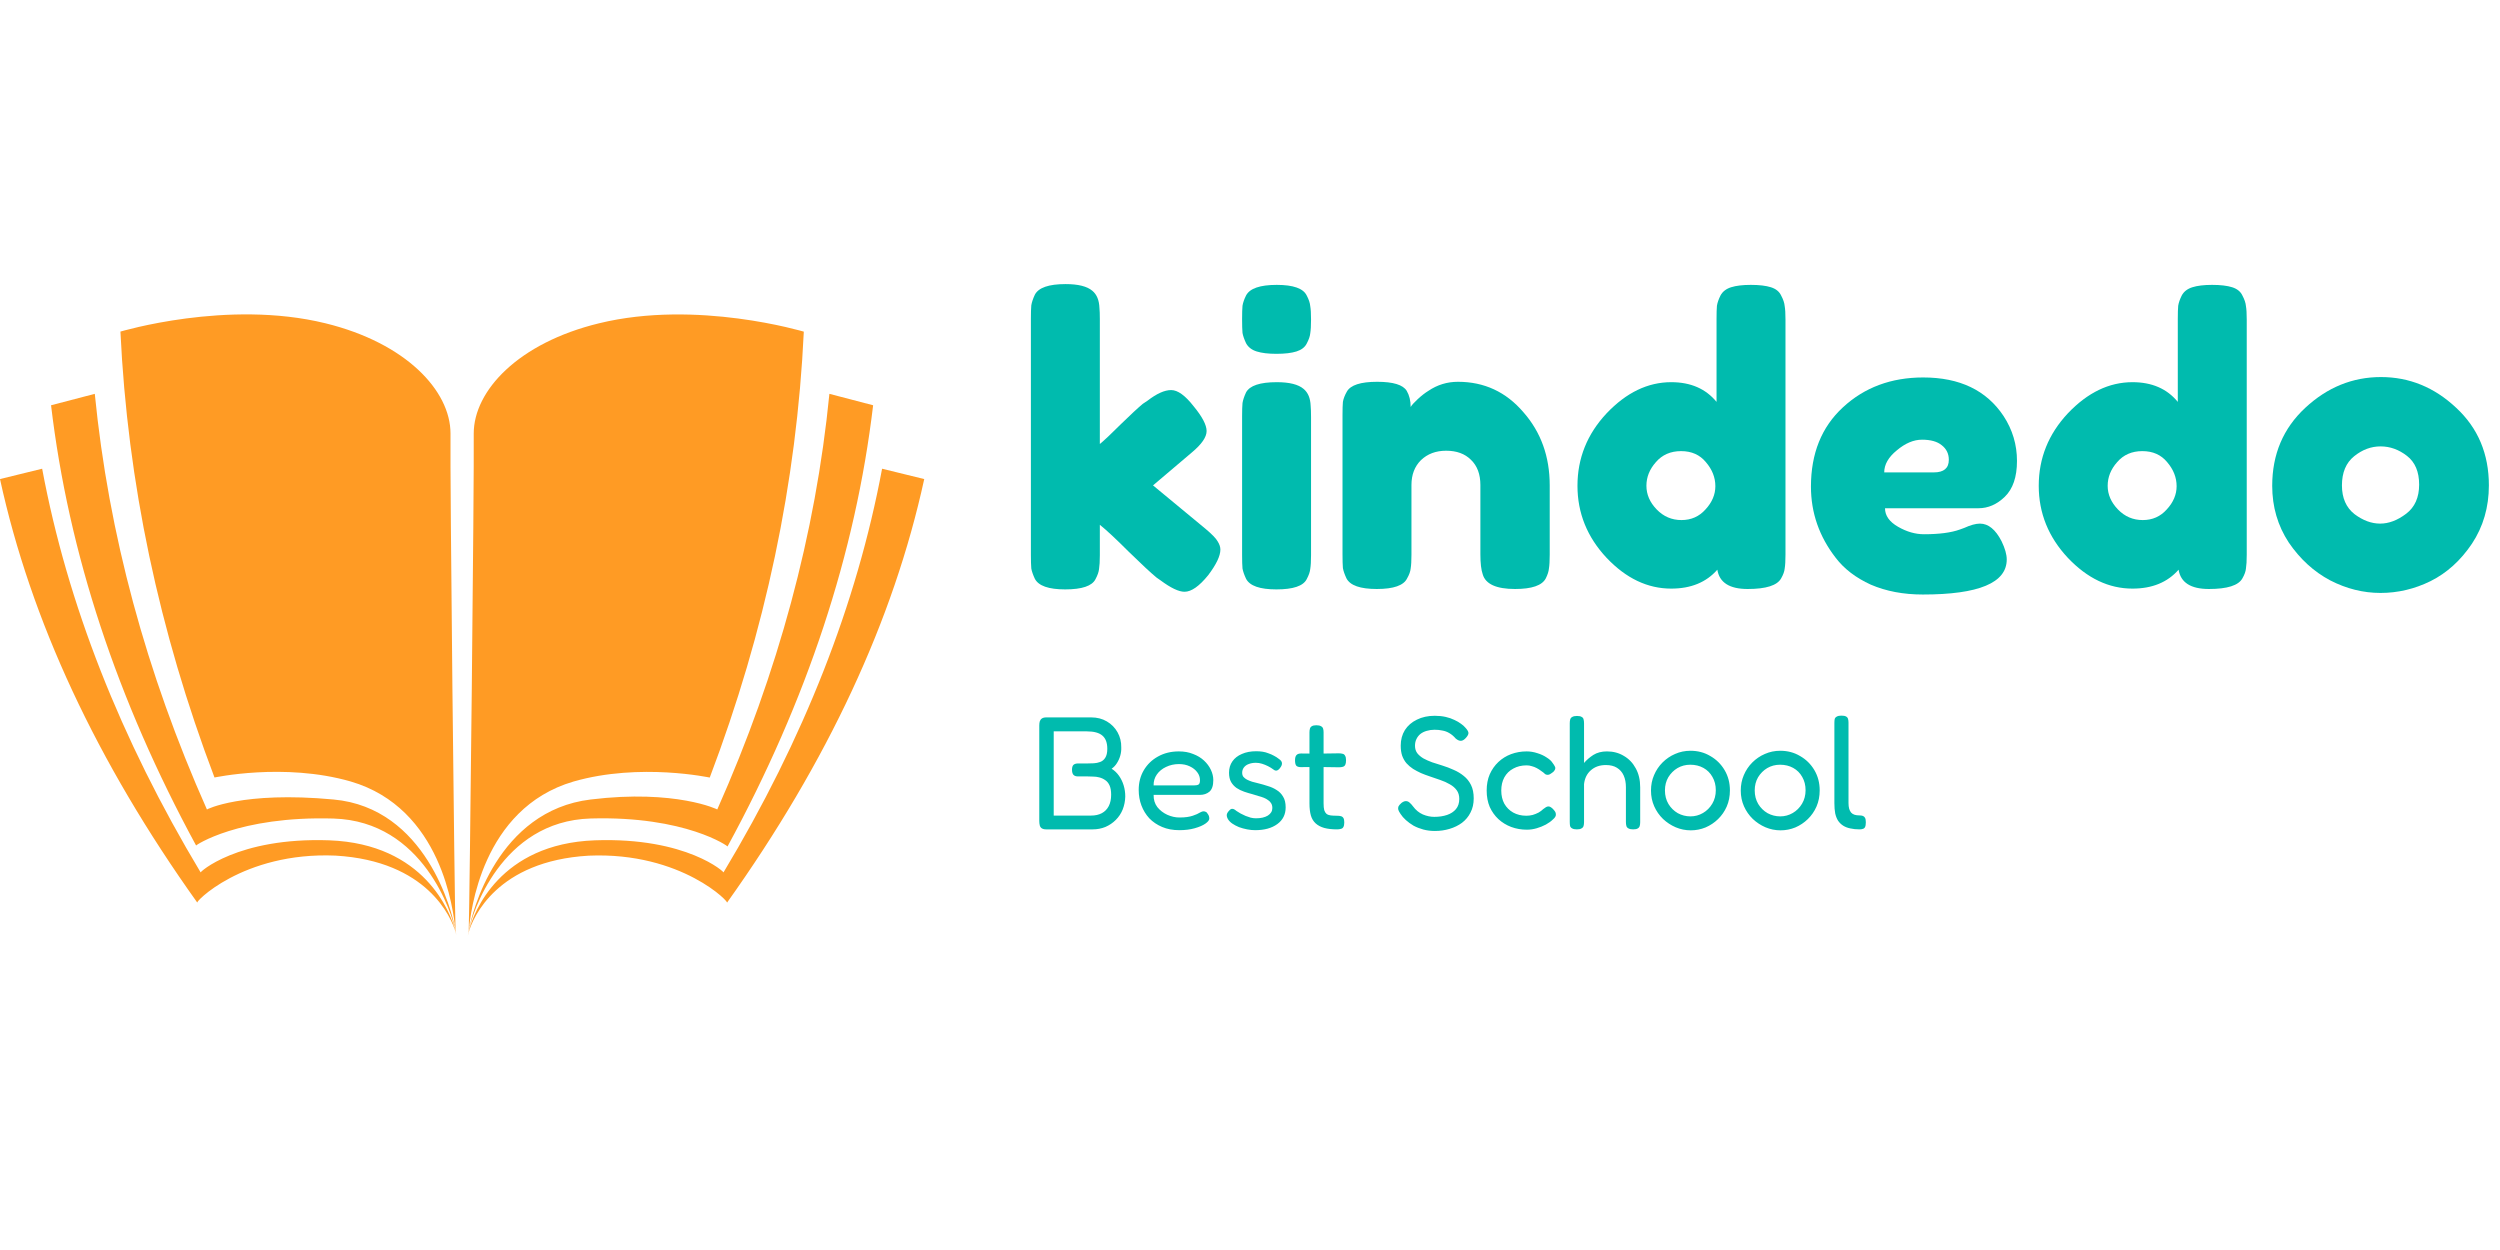 <svg width="400" height="200" viewBox="0 0 187 51" fill="none" xmlns="http://www.w3.org/2000/svg">
<path d="M86.246 15.057L90.165 18.299C90.656 18.711 90.961 19.026 91.079 19.242C91.216 19.458 91.285 19.664 91.285 19.86C91.285 20.332 90.98 20.97 90.371 21.776C89.703 22.601 89.114 23.014 88.603 23.014C88.171 23.014 87.572 22.729 86.806 22.159L86.511 21.953C86.059 21.579 85.362 20.931 84.419 20.008C83.476 19.065 82.759 18.397 82.268 18.004V20.273C82.268 20.725 82.248 21.069 82.209 21.304C82.189 21.52 82.101 21.776 81.944 22.07C81.689 22.581 80.932 22.837 79.675 22.837C78.437 22.837 77.681 22.572 77.406 22.041C77.269 21.746 77.18 21.491 77.141 21.275C77.121 21.039 77.111 20.695 77.111 20.244V2.593C77.111 2.141 77.121 1.807 77.141 1.591C77.18 1.355 77.269 1.09 77.406 0.796C77.681 0.265 78.447 0 79.704 0C80.647 0 81.315 0.167 81.708 0.501C82.042 0.776 82.219 1.208 82.239 1.797C82.258 1.974 82.268 2.249 82.268 2.623V11.963C82.622 11.669 83.152 11.168 83.859 10.461C84.586 9.753 85.126 9.253 85.48 8.958L85.834 8.722C86.521 8.192 87.11 7.927 87.602 7.927C88.093 7.927 88.652 8.329 89.281 9.135C89.929 9.92 90.254 10.539 90.254 10.991C90.254 11.443 89.89 11.973 89.163 12.582L86.246 15.057Z" fill="#00BBAE"/>
<path d="M92.909 9.901C92.909 9.449 92.919 9.115 92.939 8.899C92.978 8.663 93.067 8.398 93.204 8.103C93.479 7.593 94.245 7.337 95.502 7.337C96.445 7.337 97.113 7.504 97.506 7.838C97.84 8.113 98.017 8.536 98.037 9.105C98.056 9.302 98.066 9.586 98.066 9.96V20.273C98.066 20.725 98.046 21.069 98.007 21.304C97.987 21.52 97.899 21.776 97.742 22.07C97.487 22.581 96.73 22.837 95.473 22.837C94.235 22.837 93.479 22.572 93.204 22.041C93.067 21.746 92.978 21.491 92.939 21.275C92.919 21.059 92.909 20.715 92.909 20.244V9.901ZM97.742 4.449C97.604 4.724 97.349 4.921 96.976 5.039C96.603 5.157 96.102 5.216 95.473 5.216C94.864 5.216 94.373 5.157 94 5.039C93.626 4.921 93.361 4.715 93.204 4.42C93.067 4.125 92.978 3.87 92.939 3.654C92.919 3.418 92.909 3.074 92.909 2.623C92.909 2.171 92.919 1.837 92.939 1.621C92.978 1.385 93.067 1.13 93.204 0.855C93.479 0.324 94.245 0.059 95.502 0.059C96.74 0.059 97.487 0.324 97.742 0.855C97.899 1.149 97.987 1.414 98.007 1.65C98.046 1.866 98.066 2.2 98.066 2.652C98.066 3.104 98.046 3.448 98.007 3.683C97.987 3.899 97.899 4.155 97.742 4.449Z" fill="#00BBAE"/>
<path d="M109.054 7.308C111.018 7.308 112.649 8.064 113.945 9.577C115.261 11.07 115.919 12.897 115.919 15.057V20.244C115.919 20.695 115.9 21.039 115.86 21.275C115.841 21.491 115.762 21.737 115.625 22.012C115.35 22.542 114.584 22.807 113.326 22.807C111.932 22.807 111.126 22.444 110.91 21.717C110.792 21.383 110.733 20.882 110.733 20.214V15.028C110.733 14.223 110.498 13.594 110.026 13.142C109.574 12.69 108.955 12.464 108.17 12.464C107.404 12.464 106.775 12.7 106.284 13.172C105.812 13.643 105.577 14.262 105.577 15.028V20.244C105.577 20.695 105.557 21.039 105.518 21.275C105.498 21.491 105.41 21.737 105.252 22.012C104.997 22.542 104.241 22.807 102.984 22.807C101.746 22.807 100.99 22.542 100.715 22.012C100.577 21.717 100.489 21.462 100.449 21.245C100.43 21.01 100.42 20.666 100.42 20.214V9.783C100.42 9.351 100.43 9.027 100.449 8.811C100.489 8.575 100.587 8.319 100.744 8.044C101.019 7.553 101.775 7.308 103.013 7.308C104.211 7.308 104.948 7.534 105.223 7.985C105.419 8.319 105.518 8.722 105.518 9.194C105.596 9.056 105.773 8.86 106.048 8.604C106.323 8.349 106.588 8.143 106.844 7.985C107.512 7.534 108.248 7.308 109.054 7.308Z" fill="#00BBAE"/>
<path d="M128.692 0.855C128.849 0.56 129.114 0.354 129.487 0.236C129.86 0.118 130.352 0.059 130.961 0.059C131.589 0.059 132.09 0.118 132.463 0.236C132.837 0.354 133.092 0.56 133.229 0.855C133.387 1.149 133.475 1.414 133.495 1.65C133.534 1.866 133.554 2.2 133.554 2.652V20.244C133.554 20.695 133.534 21.039 133.495 21.275C133.475 21.491 133.387 21.737 133.229 22.012C132.935 22.542 132.1 22.807 130.725 22.807C129.369 22.807 128.613 22.326 128.456 21.363C127.631 22.306 126.482 22.778 125.008 22.778C123.24 22.778 121.629 22.012 120.176 20.479C118.722 18.927 117.995 17.13 117.995 15.087C117.995 13.024 118.722 11.217 120.176 9.665C121.649 8.113 123.26 7.337 125.008 7.337C126.462 7.337 127.591 7.828 128.397 8.811V2.623C128.397 2.171 128.407 1.837 128.426 1.621C128.466 1.385 128.554 1.13 128.692 0.855ZM123.918 16.855C124.429 17.385 125.048 17.651 125.774 17.651C126.501 17.651 127.1 17.385 127.572 16.855C128.063 16.325 128.309 15.745 128.309 15.116C128.309 14.468 128.073 13.869 127.601 13.319C127.149 12.769 126.531 12.494 125.745 12.494C124.959 12.494 124.331 12.769 123.859 13.319C123.388 13.849 123.152 14.439 123.152 15.087C123.152 15.735 123.407 16.325 123.918 16.855Z" fill="#00BBAE"/>
<path d="M150.87 13.23C150.87 14.429 150.565 15.323 149.956 15.912C149.367 16.482 148.709 16.767 147.982 16.767H140.999C140.999 17.317 141.323 17.778 141.971 18.151C142.619 18.525 143.267 18.711 143.916 18.711C145.055 18.711 145.949 18.593 146.597 18.358L146.921 18.24C147.393 18.024 147.786 17.916 148.1 17.916C148.729 17.916 149.269 18.358 149.721 19.242C149.976 19.772 150.104 20.224 150.104 20.597C150.104 22.346 148.012 23.22 143.827 23.22C142.374 23.22 141.077 22.974 139.938 22.483C138.818 21.972 137.944 21.304 137.315 20.479C136.078 18.888 135.459 17.11 135.459 15.146C135.459 12.671 136.254 10.696 137.846 9.223C139.456 7.73 141.46 6.984 143.857 6.984C146.587 6.984 148.591 7.946 149.868 9.871C150.536 10.893 150.87 12.013 150.87 13.23ZM144.652 14.085C145.399 14.085 145.772 13.771 145.772 13.142C145.772 12.69 145.595 12.327 145.242 12.052C144.908 11.777 144.417 11.639 143.768 11.639C143.14 11.639 142.511 11.905 141.883 12.435C141.254 12.946 140.94 13.496 140.94 14.085H144.652Z" fill="#00BBAE"/>
<path d="M163.194 0.855C163.351 0.56 163.616 0.354 163.99 0.236C164.363 0.118 164.854 0.059 165.463 0.059C166.092 0.059 166.593 0.118 166.966 0.236C167.339 0.354 167.594 0.56 167.732 0.855C167.889 1.149 167.977 1.414 167.997 1.65C168.036 1.866 168.056 2.2 168.056 2.652V20.244C168.056 20.695 168.036 21.039 167.997 21.275C167.977 21.491 167.889 21.737 167.732 22.012C167.437 22.542 166.602 22.807 165.227 22.807C163.872 22.807 163.115 22.326 162.958 21.363C162.133 22.306 160.984 22.778 159.511 22.778C157.743 22.778 156.132 22.012 154.678 20.479C153.224 18.927 152.498 17.13 152.498 15.087C152.498 13.024 153.224 11.217 154.678 9.665C156.152 8.113 157.762 7.337 159.511 7.337C160.964 7.337 162.094 7.828 162.899 8.811V2.623C162.899 2.171 162.909 1.837 162.929 1.621C162.968 1.385 163.057 1.13 163.194 0.855ZM158.42 16.855C158.931 17.385 159.55 17.651 160.277 17.651C161.004 17.651 161.603 17.385 162.074 16.855C162.565 16.325 162.811 15.745 162.811 15.116C162.811 14.468 162.575 13.869 162.104 13.319C161.652 12.769 161.033 12.494 160.247 12.494C159.462 12.494 158.833 12.769 158.362 13.319C157.89 13.849 157.654 14.439 157.654 15.087C157.654 15.735 157.91 16.325 158.42 16.855Z" fill="#00BBAE"/>
<path d="M169.961 15.087C169.961 12.73 170.786 10.785 172.436 9.253C174.087 7.72 175.972 6.954 178.094 6.954C180.216 6.954 182.092 7.72 183.722 9.253C185.353 10.765 186.168 12.7 186.168 15.057C186.168 16.688 185.746 18.142 184.901 19.419C184.056 20.676 183.025 21.609 181.807 22.218C180.609 22.807 179.361 23.102 178.065 23.102C176.768 23.102 175.511 22.788 174.293 22.159C173.075 21.511 172.044 20.568 171.199 19.33C170.374 18.073 169.961 16.659 169.961 15.087ZM176.12 17.209C176.748 17.68 177.387 17.916 178.035 17.916C178.683 17.916 179.332 17.67 179.98 17.179C180.628 16.688 180.952 15.961 180.952 14.998C180.952 14.036 180.648 13.319 180.039 12.848C179.43 12.376 178.772 12.14 178.065 12.14C177.357 12.14 176.699 12.386 176.09 12.877C175.481 13.368 175.177 14.095 175.177 15.057C175.177 16 175.491 16.717 176.12 17.209Z" fill="#00BBAE"/>
<path d="M78.254 40.787C78.11 40.787 77.998 40.759 77.918 40.703C77.846 40.655 77.798 40.583 77.774 40.487C77.75 40.383 77.738 40.271 77.738 40.151V33.023C77.738 32.903 77.75 32.799 77.774 32.711C77.806 32.615 77.858 32.543 77.93 32.495C78.01 32.439 78.122 32.411 78.266 32.411H81.614C82.062 32.411 82.454 32.511 82.79 32.711C83.134 32.911 83.402 33.183 83.594 33.527C83.786 33.871 83.878 34.247 83.87 34.655C83.878 34.863 83.854 35.067 83.798 35.267C83.742 35.467 83.658 35.655 83.546 35.831C83.442 35.999 83.31 36.139 83.15 36.251C83.366 36.387 83.55 36.563 83.702 36.779C83.854 36.995 83.97 37.235 84.05 37.499C84.13 37.763 84.17 38.039 84.17 38.327C84.162 38.671 84.098 38.995 83.978 39.299C83.858 39.595 83.686 39.855 83.462 40.079C83.238 40.303 82.978 40.479 82.682 40.607C82.386 40.727 82.07 40.787 81.734 40.787H78.254ZM78.818 39.755H81.614C81.926 39.755 82.194 39.695 82.418 39.575C82.642 39.455 82.814 39.279 82.934 39.047C83.054 38.815 83.114 38.531 83.114 38.195C83.114 37.907 83.074 37.675 82.994 37.499C82.914 37.323 82.806 37.191 82.67 37.103C82.534 37.007 82.386 36.939 82.226 36.899C82.074 36.859 81.922 36.839 81.77 36.839C81.626 36.831 81.494 36.827 81.374 36.827H80.642C80.482 36.827 80.366 36.787 80.294 36.707C80.222 36.627 80.186 36.499 80.186 36.323C80.186 36.155 80.222 36.035 80.294 35.963C80.374 35.891 80.494 35.855 80.654 35.855H81.386C81.514 35.855 81.658 35.851 81.818 35.843C81.978 35.835 82.134 35.803 82.286 35.747C82.446 35.691 82.574 35.587 82.67 35.435C82.774 35.275 82.826 35.051 82.826 34.763C82.826 34.315 82.706 33.987 82.466 33.779C82.226 33.563 81.83 33.455 81.278 33.455H78.818V39.755ZM88.211 40.847C87.731 40.847 87.303 40.767 86.927 40.607C86.551 40.447 86.231 40.231 85.967 39.959C85.711 39.679 85.515 39.359 85.379 38.999C85.243 38.639 85.175 38.251 85.175 37.835C85.175 37.283 85.303 36.791 85.559 36.359C85.815 35.927 86.167 35.587 86.615 35.339C87.071 35.083 87.591 34.955 88.175 34.955C88.575 34.955 88.931 35.019 89.243 35.147C89.563 35.267 89.835 35.431 90.059 35.639C90.283 35.847 90.455 36.079 90.575 36.335C90.695 36.591 90.755 36.847 90.755 37.103C90.755 37.511 90.659 37.799 90.467 37.967C90.275 38.127 90.039 38.207 89.759 38.207H86.291C86.283 38.559 86.375 38.863 86.567 39.119C86.767 39.367 87.015 39.559 87.311 39.695C87.615 39.831 87.919 39.899 88.223 39.899C88.447 39.899 88.639 39.887 88.799 39.863C88.959 39.839 89.099 39.807 89.219 39.767C89.339 39.727 89.443 39.687 89.531 39.647C89.619 39.607 89.695 39.567 89.759 39.527C89.831 39.487 89.899 39.459 89.963 39.443C90.035 39.427 90.103 39.435 90.167 39.467C90.239 39.491 90.295 39.543 90.335 39.623C90.383 39.687 90.415 39.747 90.431 39.803C90.447 39.859 90.455 39.919 90.455 39.983C90.455 40.095 90.359 40.219 90.167 40.355C89.975 40.491 89.707 40.607 89.363 40.703C89.027 40.799 88.643 40.847 88.211 40.847ZM86.291 37.499H89.303C89.455 37.499 89.567 37.479 89.639 37.439C89.719 37.399 89.759 37.291 89.759 37.115C89.759 36.891 89.691 36.691 89.555 36.515C89.419 36.331 89.231 36.183 88.991 36.071C88.759 35.959 88.491 35.903 88.187 35.903C87.835 35.903 87.511 35.975 87.215 36.119C86.927 36.255 86.699 36.443 86.531 36.683C86.363 36.923 86.283 37.195 86.291 37.499ZM93.887 40.847C93.695 40.847 93.495 40.827 93.287 40.787C93.079 40.747 92.875 40.691 92.675 40.619C92.483 40.539 92.311 40.447 92.159 40.343C92.015 40.239 91.907 40.123 91.835 39.995C91.795 39.915 91.771 39.843 91.763 39.779C91.755 39.707 91.767 39.639 91.799 39.575C91.831 39.511 91.879 39.447 91.943 39.383C92.023 39.287 92.103 39.243 92.183 39.251C92.263 39.251 92.363 39.303 92.483 39.407C92.571 39.463 92.675 39.527 92.795 39.599C92.915 39.663 93.039 39.723 93.167 39.779C93.295 39.827 93.423 39.871 93.551 39.911C93.687 39.943 93.819 39.959 93.947 39.959C94.315 39.959 94.611 39.891 94.835 39.755C95.059 39.611 95.171 39.423 95.171 39.191C95.171 39.055 95.143 38.939 95.087 38.843C95.031 38.747 94.955 38.667 94.859 38.603C94.763 38.531 94.655 38.471 94.535 38.423C94.415 38.375 94.279 38.331 94.127 38.291C93.983 38.243 93.839 38.199 93.695 38.159C93.479 38.103 93.267 38.039 93.059 37.967C92.851 37.895 92.663 37.803 92.495 37.691C92.327 37.571 92.191 37.423 92.087 37.247C91.983 37.063 91.931 36.831 91.931 36.551C91.931 36.223 92.015 35.939 92.183 35.699C92.351 35.459 92.587 35.275 92.891 35.147C93.195 35.011 93.551 34.943 93.959 34.943C94.135 34.943 94.299 34.955 94.451 34.979C94.603 35.003 94.747 35.043 94.883 35.099C95.027 35.147 95.163 35.207 95.291 35.279C95.419 35.343 95.543 35.423 95.663 35.519C95.807 35.615 95.883 35.719 95.891 35.831C95.899 35.943 95.855 36.059 95.759 36.179C95.687 36.283 95.607 36.351 95.519 36.383C95.431 36.407 95.343 36.383 95.255 36.311C95.127 36.215 94.991 36.131 94.847 36.059C94.703 35.987 94.555 35.927 94.403 35.879C94.251 35.831 94.095 35.807 93.935 35.807C93.735 35.807 93.555 35.839 93.395 35.903C93.243 35.959 93.123 36.047 93.035 36.167C92.955 36.279 92.915 36.407 92.915 36.551C92.915 36.679 92.947 36.783 93.011 36.863C93.083 36.943 93.171 37.011 93.275 37.067C93.387 37.123 93.515 37.175 93.659 37.223C93.811 37.263 93.967 37.303 94.127 37.343C94.359 37.399 94.595 37.467 94.835 37.547C95.083 37.619 95.303 37.719 95.495 37.847C95.695 37.967 95.855 38.131 95.975 38.339C96.103 38.539 96.167 38.807 96.167 39.143C96.167 39.671 95.959 40.087 95.543 40.391C95.127 40.695 94.575 40.847 93.887 40.847ZM100.012 40.787C99.635 40.787 99.316 40.751 99.052 40.679C98.796 40.607 98.584 40.495 98.415 40.343C98.248 40.191 98.127 39.995 98.055 39.755C97.984 39.507 97.948 39.203 97.948 38.843V33.539C97.948 33.427 97.96 33.331 97.984 33.251C98.007 33.171 98.055 33.111 98.127 33.071C98.2 33.023 98.311 32.999 98.463 32.999C98.615 32.999 98.731 33.023 98.811 33.071C98.891 33.111 98.944 33.171 98.968 33.251C98.992 33.323 99.004 33.415 99.004 33.527V38.843C99.004 39.051 99.019 39.219 99.052 39.347C99.091 39.467 99.147 39.559 99.219 39.623C99.299 39.687 99.403 39.727 99.531 39.743C99.659 39.759 99.816 39.767 99.999 39.767C100.128 39.767 100.232 39.779 100.312 39.803C100.392 39.827 100.452 39.875 100.492 39.947C100.532 40.019 100.552 40.127 100.552 40.271C100.552 40.423 100.528 40.539 100.48 40.619C100.44 40.691 100.376 40.735 100.288 40.751C100.208 40.775 100.116 40.787 100.012 40.787ZM97.323 35.111L98.475 35.123L100.144 35.099C100.256 35.099 100.352 35.111 100.432 35.135C100.512 35.151 100.572 35.199 100.612 35.279C100.66 35.351 100.684 35.463 100.684 35.615C100.684 35.767 100.664 35.883 100.624 35.963C100.584 36.035 100.524 36.083 100.444 36.107C100.364 36.131 100.268 36.143 100.156 36.143L98.511 36.119L97.299 36.131C97.132 36.131 97.016 36.091 96.951 36.011C96.895 35.931 96.868 35.799 96.868 35.615C96.868 35.439 96.903 35.311 96.975 35.231C97.047 35.151 97.163 35.111 97.323 35.111ZM107.33 40.907C107.026 40.907 106.738 40.871 106.466 40.799C106.202 40.727 105.958 40.631 105.734 40.511C105.518 40.383 105.326 40.243 105.158 40.091C104.99 39.939 104.858 39.787 104.762 39.635C104.674 39.507 104.618 39.403 104.594 39.323C104.57 39.235 104.574 39.151 104.606 39.071C104.646 38.991 104.722 38.903 104.834 38.807C104.962 38.711 105.074 38.667 105.17 38.675C105.266 38.675 105.354 38.711 105.434 38.783C105.522 38.855 105.61 38.951 105.698 39.071C105.898 39.343 106.142 39.543 106.43 39.671C106.718 39.791 107.002 39.851 107.282 39.851C107.642 39.851 107.962 39.803 108.242 39.707C108.522 39.611 108.742 39.467 108.902 39.275C109.07 39.075 109.154 38.819 109.154 38.507C109.154 38.251 109.09 38.035 108.962 37.859C108.834 37.683 108.662 37.535 108.446 37.415C108.23 37.287 107.99 37.179 107.726 37.091C107.462 36.995 107.194 36.903 106.922 36.815C106.706 36.743 106.494 36.663 106.286 36.575C106.078 36.479 105.882 36.375 105.698 36.263C105.514 36.143 105.35 36.003 105.206 35.843C105.07 35.683 104.962 35.495 104.882 35.279C104.81 35.063 104.774 34.811 104.774 34.523C104.774 34.083 104.878 33.695 105.086 33.359C105.302 33.023 105.602 32.763 105.986 32.579C106.37 32.387 106.814 32.291 107.318 32.291C107.614 32.291 107.886 32.319 108.134 32.375C108.382 32.431 108.602 32.507 108.794 32.603C108.986 32.691 109.15 32.787 109.286 32.891C109.422 32.987 109.526 33.079 109.598 33.167C109.742 33.319 109.822 33.447 109.838 33.551C109.854 33.655 109.794 33.783 109.658 33.935C109.53 34.079 109.406 34.155 109.286 34.163C109.166 34.171 109.034 34.115 108.89 33.995C108.738 33.819 108.578 33.683 108.41 33.587C108.25 33.491 108.078 33.427 107.894 33.395C107.718 33.355 107.522 33.335 107.306 33.335C107.098 33.335 106.902 33.363 106.718 33.419C106.542 33.467 106.386 33.543 106.25 33.647C106.122 33.751 106.022 33.879 105.95 34.031C105.878 34.175 105.842 34.343 105.842 34.535C105.842 34.751 105.898 34.935 106.01 35.087C106.13 35.239 106.286 35.371 106.478 35.483C106.67 35.587 106.886 35.683 107.126 35.771C107.366 35.851 107.618 35.931 107.882 36.011C108.17 36.099 108.454 36.207 108.734 36.335C109.014 36.455 109.266 36.607 109.49 36.791C109.714 36.967 109.894 37.191 110.03 37.463C110.166 37.735 110.234 38.071 110.234 38.471C110.234 38.871 110.154 39.223 109.994 39.527C109.842 39.831 109.63 40.087 109.358 40.295C109.086 40.495 108.774 40.647 108.422 40.751C108.078 40.855 107.714 40.907 107.33 40.907ZM114.215 40.811C113.799 40.811 113.407 40.743 113.039 40.607C112.679 40.471 112.359 40.275 112.079 40.019C111.807 39.763 111.591 39.459 111.431 39.107C111.279 38.747 111.203 38.339 111.203 37.883C111.203 37.427 111.279 37.023 111.431 36.671C111.591 36.311 111.807 36.003 112.079 35.747C112.351 35.491 112.667 35.295 113.027 35.159C113.395 35.023 113.783 34.955 114.191 34.955C114.463 34.955 114.731 34.999 114.995 35.087C115.259 35.167 115.491 35.275 115.691 35.411C115.899 35.539 116.047 35.675 116.135 35.819C116.215 35.923 116.271 36.011 116.303 36.083C116.343 36.147 116.347 36.223 116.315 36.311C116.283 36.375 116.239 36.435 116.183 36.491C116.127 36.539 116.071 36.579 116.015 36.611C115.871 36.723 115.727 36.739 115.583 36.659C115.495 36.571 115.395 36.491 115.283 36.419C115.179 36.339 115.067 36.267 114.947 36.203C114.827 36.139 114.703 36.091 114.575 36.059C114.455 36.019 114.327 35.999 114.191 35.999C113.815 35.999 113.483 36.079 113.195 36.239C112.907 36.391 112.683 36.611 112.523 36.899C112.371 37.179 112.295 37.507 112.295 37.883C112.295 38.259 112.371 38.587 112.523 38.867C112.683 39.147 112.903 39.367 113.183 39.527C113.471 39.687 113.799 39.767 114.167 39.767C114.335 39.767 114.495 39.747 114.647 39.707C114.807 39.659 114.955 39.599 115.091 39.527C115.227 39.447 115.339 39.363 115.427 39.275C115.507 39.219 115.575 39.171 115.631 39.131C115.687 39.091 115.755 39.071 115.835 39.071C115.899 39.071 115.967 39.099 116.039 39.155C116.111 39.203 116.187 39.279 116.267 39.383C116.331 39.455 116.367 39.531 116.375 39.611C116.391 39.691 116.379 39.767 116.339 39.839C116.299 39.911 116.235 39.983 116.147 40.055C116.019 40.183 115.847 40.307 115.631 40.427C115.423 40.539 115.195 40.631 114.947 40.703C114.699 40.775 114.455 40.811 114.215 40.811ZM117.946 40.787C117.794 40.787 117.678 40.763 117.598 40.715C117.518 40.675 117.466 40.615 117.442 40.535C117.426 40.447 117.418 40.347 117.418 40.235V32.843C117.418 32.731 117.43 32.635 117.454 32.555C117.478 32.475 117.53 32.415 117.61 32.375C117.69 32.327 117.806 32.303 117.958 32.303C118.118 32.303 118.234 32.327 118.306 32.375C118.386 32.415 118.434 32.475 118.45 32.555C118.474 32.635 118.486 32.735 118.486 32.855V35.819C118.678 35.595 118.91 35.395 119.182 35.219C119.462 35.043 119.802 34.955 120.202 34.955C120.674 34.955 121.094 35.067 121.462 35.291C121.838 35.507 122.134 35.815 122.35 36.215C122.574 36.615 122.686 37.091 122.686 37.643V40.247C122.686 40.359 122.674 40.455 122.65 40.535C122.626 40.615 122.578 40.675 122.506 40.715C122.434 40.763 122.318 40.787 122.158 40.787C122.006 40.787 121.89 40.763 121.81 40.715C121.73 40.675 121.678 40.615 121.654 40.535C121.63 40.447 121.618 40.347 121.618 40.235V37.631C121.618 37.295 121.562 37.003 121.45 36.755C121.338 36.507 121.17 36.315 120.946 36.179C120.73 36.043 120.454 35.975 120.118 35.975C119.662 35.975 119.286 36.107 118.99 36.371C118.702 36.627 118.534 36.971 118.486 37.403V40.247C118.486 40.359 118.474 40.455 118.45 40.535C118.426 40.615 118.374 40.675 118.294 40.715C118.222 40.763 118.106 40.787 117.946 40.787ZM126.47 40.859C126.078 40.859 125.702 40.783 125.342 40.631C124.99 40.479 124.674 40.271 124.394 40.007C124.114 39.735 123.894 39.419 123.734 39.059C123.574 38.699 123.494 38.307 123.494 37.883C123.494 37.467 123.57 37.083 123.722 36.731C123.874 36.371 124.086 36.055 124.358 35.783C124.63 35.511 124.942 35.299 125.294 35.147C125.654 34.987 126.038 34.907 126.446 34.907C126.998 34.907 127.494 35.039 127.934 35.303C128.382 35.559 128.738 35.911 129.002 36.359C129.266 36.807 129.398 37.311 129.398 37.871C129.398 38.311 129.318 38.715 129.158 39.083C128.998 39.443 128.782 39.755 128.51 40.019C128.238 40.283 127.926 40.491 127.574 40.643C127.222 40.787 126.854 40.859 126.47 40.859ZM126.446 39.815C126.782 39.815 127.094 39.731 127.382 39.563C127.67 39.395 127.902 39.163 128.078 38.867C128.254 38.571 128.342 38.235 128.342 37.859C128.342 37.483 128.258 37.151 128.09 36.863C127.93 36.575 127.706 36.351 127.418 36.191C127.13 36.031 126.802 35.951 126.434 35.951C126.082 35.951 125.762 36.035 125.474 36.203C125.194 36.371 124.966 36.599 124.79 36.887C124.622 37.175 124.538 37.503 124.538 37.871C124.538 38.255 124.626 38.595 124.802 38.891C124.978 39.179 125.21 39.407 125.498 39.575C125.794 39.735 126.11 39.815 126.446 39.815ZM133.185 40.859C132.793 40.859 132.417 40.783 132.057 40.631C131.705 40.479 131.389 40.271 131.109 40.007C130.829 39.735 130.609 39.419 130.449 39.059C130.289 38.699 130.209 38.307 130.209 37.883C130.209 37.467 130.285 37.083 130.437 36.731C130.589 36.371 130.801 36.055 131.073 35.783C131.345 35.511 131.657 35.299 132.009 35.147C132.369 34.987 132.753 34.907 133.161 34.907C133.713 34.907 134.209 35.039 134.649 35.303C135.097 35.559 135.453 35.911 135.717 36.359C135.981 36.807 136.113 37.311 136.113 37.871C136.113 38.311 136.033 38.715 135.873 39.083C135.713 39.443 135.497 39.755 135.225 40.019C134.953 40.283 134.641 40.491 134.289 40.643C133.937 40.787 133.569 40.859 133.185 40.859ZM133.161 39.815C133.497 39.815 133.809 39.731 134.097 39.563C134.385 39.395 134.617 39.163 134.793 38.867C134.969 38.571 135.057 38.235 135.057 37.859C135.057 37.483 134.973 37.151 134.805 36.863C134.645 36.575 134.421 36.351 134.133 36.191C133.845 36.031 133.517 35.951 133.149 35.951C132.797 35.951 132.477 36.035 132.189 36.203C131.909 36.371 131.681 36.599 131.505 36.887C131.337 37.175 131.253 37.503 131.253 37.871C131.253 38.255 131.341 38.595 131.517 38.891C131.693 39.179 131.925 39.407 132.213 39.575C132.509 39.735 132.825 39.815 133.161 39.815ZM139.096 40.787C138.84 40.787 138.608 40.763 138.4 40.715C138.2 40.675 138.024 40.607 137.872 40.511C137.72 40.415 137.592 40.291 137.488 40.139C137.392 39.987 137.32 39.803 137.272 39.587C137.232 39.371 137.212 39.119 137.212 38.831V32.831C137.212 32.711 137.22 32.611 137.236 32.531C137.26 32.451 137.312 32.391 137.392 32.351C137.472 32.303 137.584 32.279 137.728 32.279C137.888 32.279 138.004 32.299 138.076 32.339C138.156 32.379 138.208 32.439 138.232 32.519C138.256 32.599 138.268 32.695 138.268 32.807V38.819C138.268 38.979 138.284 39.119 138.316 39.239C138.348 39.351 138.396 39.447 138.46 39.527C138.532 39.607 138.62 39.663 138.724 39.695C138.828 39.727 138.952 39.743 139.096 39.743C139.192 39.743 139.272 39.755 139.336 39.779C139.408 39.803 139.464 39.851 139.504 39.923C139.544 39.995 139.564 40.107 139.564 40.259C139.564 40.419 139.544 40.539 139.504 40.619C139.464 40.691 139.408 40.735 139.336 40.751C139.272 40.775 139.192 40.787 139.096 40.787Z" fill="#00BBAE"/>
<path d="M34.074 48.402C34.074 48.397 34.074 48.389 34.074 48.385C34.074 48.393 34.078 48.402 34.078 48.41C34.078 48.397 34.078 48.389 34.074 48.376C33.998 46.233 33.652 14.537 33.698 11.178C33.698 7.975 30.368 4.407 24.344 2.932C17.001 1.128 9 3.565 9.008 3.552C9.54 14.814 11.883 25.93 16.044 36.907C15.968 36.928 21.237 35.767 26.229 37.204C33.057 39.199 33.926 46.913 34.057 48.287C33.825 46.909 31.848 39.177 24.943 38.552C18.131 37.914 15.428 39.305 15.479 39.301C10.918 29.043 8.123 18.675 7.09 8.209C5.999 8.49 4.907 8.775 3.819 9.064C5.13 20.117 8.747 31.093 14.67 41.997C14.569 42.014 17.836 39.769 24.947 39.977C31.696 40.181 33.833 47.177 34.057 48.334C34.057 48.35 34.061 48.372 34.061 48.385C33.707 46.994 31.751 41.874 24.635 41.606C17.739 41.359 14.872 44.038 15.011 44.013C9 33.989 5.042 23.923 3.153 13.81C2.099 14.069 1.045 14.325 0 14.584C2.302 25.148 7.225 35.712 14.767 46.279C14.425 46.373 18.118 42.448 25.103 42.75C31.97 43.154 33.757 47.381 34.078 48.474C34.078 48.478 34.078 48.478 34.078 48.478C34.078 48.478 34.078 48.478 34.078 48.474C34.078 48.478 34.082 48.482 34.082 48.487C34.086 48.478 34.082 48.457 34.078 48.419C34.078 48.414 34.074 48.41 34.074 48.402ZM34.078 48.423C34.078 48.419 34.078 48.414 34.078 48.41C34.078 48.414 34.078 48.414 34.078 48.423C34.078 48.419 34.078 48.419 34.078 48.423ZM34.082 48.495V48.491C34.082 48.487 34.082 48.495 34.082 48.495ZM34.082 48.487C34.128 48.64 34.141 48.729 34.133 48.729C34.141 48.729 34.124 48.614 34.078 48.419C34.082 48.461 34.086 48.482 34.082 48.487ZM35.06 48.389C35.056 48.397 35.056 48.406 35.056 48.414V48.406C35.06 48.402 35.06 48.397 35.06 48.389ZM35.056 48.495V48.487C35.056 48.487 35.051 48.495 35.056 48.495ZM69.133 14.584C68.084 14.325 67.034 14.065 65.98 13.81C64.092 23.923 60.133 33.989 54.114 44.013C54.253 44.038 51.386 41.359 44.49 41.606C37.383 41.869 35.427 46.99 35.068 48.38C35.068 48.363 35.072 48.346 35.072 48.329C35.296 47.172 37.433 40.173 44.182 39.973C51.298 39.769 54.523 42.086 54.417 42.069C60.365 31.14 63.995 20.138 65.31 9.064C64.222 8.775 63.13 8.49 62.039 8.209C61.006 18.675 58.211 29.043 53.65 39.301C53.717 39.309 50.547 37.774 44.186 38.552C37.201 39.39 35.279 47.075 35.072 48.325C35.191 47.066 36.008 39.224 42.901 37.208C47.896 35.771 53.161 36.932 53.089 36.911C57.25 25.939 59.594 14.818 60.125 3.557C60.138 3.569 52.132 1.133 44.793 2.936C38.77 4.403 35.435 7.971 35.435 11.178C35.477 14.541 35.132 46.322 35.06 48.389C35.06 48.38 35.064 48.372 35.064 48.363C35.064 48.372 35.06 48.385 35.06 48.393C35.06 48.397 35.06 48.402 35.06 48.406C35.06 48.406 35.06 48.41 35.06 48.414C35.056 48.457 35.051 48.482 35.056 48.491C35.056 48.487 35.06 48.482 35.06 48.478V48.482C35.06 48.478 35.06 48.478 35.06 48.474C35.38 47.377 37.172 43.154 44.035 42.754C51.02 42.452 54.708 46.373 54.371 46.284C61.908 35.712 66.832 25.148 69.133 14.584ZM35.001 48.733C34.997 48.729 35.009 48.644 35.051 48.487C35.047 48.478 35.051 48.457 35.056 48.419C35.009 48.614 34.992 48.729 35.001 48.733Z" fill="#FF9B24"/>
</svg>
